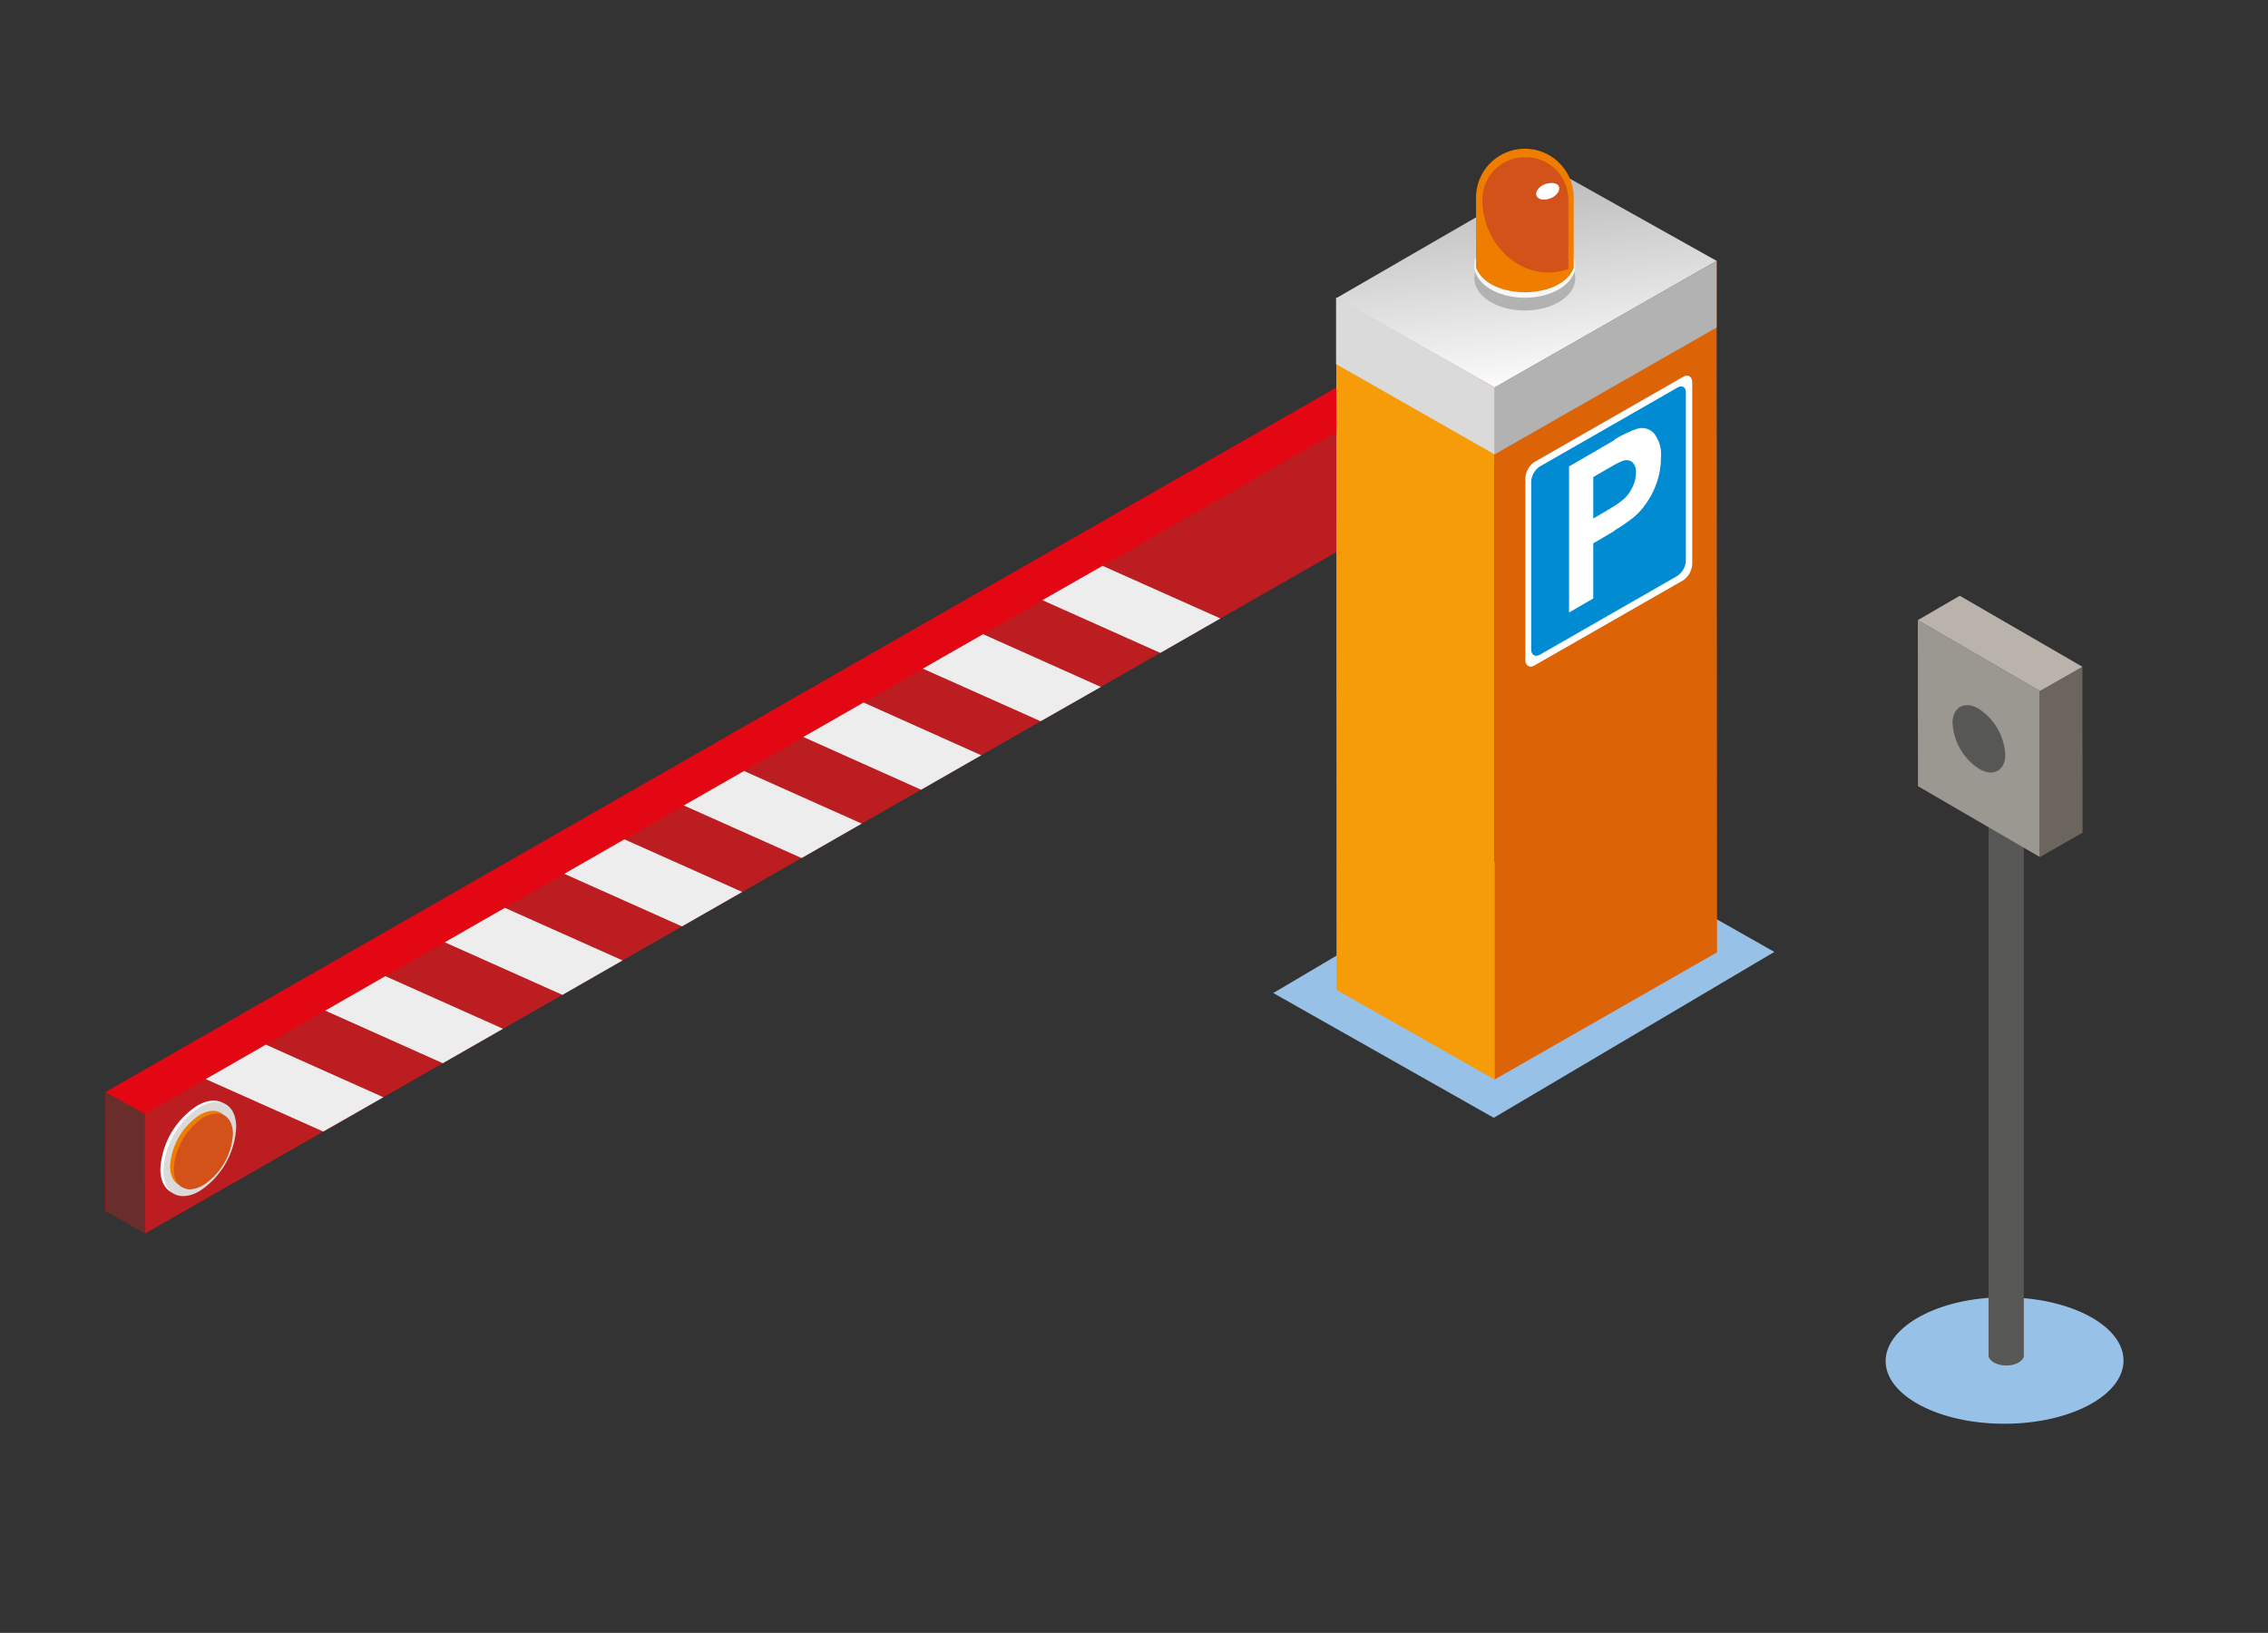 <svg id="_1" data-name="1" xmlns="http://www.w3.org/2000/svg" xmlns:xlink="http://www.w3.org/1999/xlink" viewBox="0 0 159.97 115.17"><rect x="0" y="0" width="159.97" height="115.17" fill="#333333" stroke="none"/><defs><style>.cls-1{fill:#e30613;}.cls-1,.cls-10,.cls-12,.cls-13,.cls-14,.cls-15,.cls-18,.cls-19,.cls-2,.cls-20,.cls-21,.cls-3,.cls-4,.cls-5,.cls-6,.cls-7,.cls-8,.cls-9{fill-rule:evenodd;}.cls-2{fill:#bc1d20;}.cls-3{fill:#692d2c;}.cls-4{fill:#ededed;}.cls-5{fill:#98c1e7;}.cls-6{fill:#f59c08;}.cls-7{fill:#dd6307;}.cls-8{fill:url(#linear-gradient);}.cls-11,.cls-9{fill:#fff;}.cls-10{fill:#008bd2;}.cls-12{fill:#dadada;}.cls-13{fill:#ef7d00;}.cls-14{fill:#d3521a;}.cls-15,.cls-16{fill:#b2b2b2;}.cls-17{fill:#f8f8f8;}.cls-18{fill:#575756;}.cls-19{fill:#9b9791;}.cls-20{fill:#6b655d;}.cls-21{fill:#bab3ab;}</style><linearGradient id="linear-gradient" x1="104.49" y1="-6.13" x2="109.52" y2="34.85" gradientUnits="userSpaceOnUse"><stop offset="0.16" stop-color="#858585"/><stop offset="0.83" stop-color="#fff"/></linearGradient></defs><title>parkingbarrier</title><polygon class="cls-1" points="107.89 28.02 7.45 85.46 7.44 85.01 7.44 77.02 100.39 23.82 107.89 28.02"/><polygon class="cls-2" points="110.66 29.56 10.22 87.01 10.22 86.55 10.22 78.56 103.17 25.37 110.66 29.56"/><polygon class="cls-3" points="10.22 87 10.22 78.56 7.44 77.02 7.46 85.44 10.22 87"/><polygon class="cls-4" points="73.52 42.33 81.84 46.05 86.08 43.62 77.77 39.91 73.52 42.33"/><polygon class="cls-4" points="65.09 47.16 73.4 50.87 77.65 48.45 69.34 44.73 65.09 47.16"/><polygon class="cls-4" points="56.66 51.98 64.97 55.7 69.21 53.27 60.91 49.55 56.66 51.98"/><polygon class="cls-4" points="48.23 56.81 56.54 60.52 60.78 58.09 52.48 54.38 48.23 56.81"/><polygon class="cls-4" points="39.8 61.63 48.1 65.34 52.35 62.91 44.04 59.2 39.8 61.63"/><polygon class="cls-4" points="31.37 66.46 39.67 70.17 43.91 67.74 35.61 64.03 31.37 66.46"/><polygon class="cls-4" points="22.94 71.28 31.23 74.99 35.48 72.56 27.18 68.85 22.94 71.28"/><polygon class="cls-4" points="14.51 76.11 22.8 79.81 27.04 77.39 18.75 73.68 14.51 76.11"/><polygon class="cls-5" points="125.15 67.14 105.36 78.84 89.81 70.04 109.61 58.33 125.15 67.14"/><polygon class="cls-6" points="105.42 76.14 105.42 27.33 94.25 21.03 94.27 69.82 105.42 76.14"/><polygon class="cls-7" points="121.08 18.4 105.42 27.33 105.42 76.14 121.11 67.17 121.08 18.4"/><polygon class="cls-8" points="121.08 18.4 105.42 27.33 94.25 21.03 109.76 12.06 121.08 18.4"/><path class="cls-9" d="M118.72,26.58l-10.48,6a1.48,1.48,0,0,0-.65,1.17V46.52c0,.43.29.62.65.41l10.48-6a1.49,1.49,0,0,0,.64-1.16V27C119.36,26.56,119.07,26.37,118.72,26.58Z"/><path class="cls-10" d="M118.33,27.33l-9.7,5.56A1.36,1.36,0,0,0,108,34V45.79c0,.4.27.58.61.39l9.7-5.56a1.38,1.38,0,0,0,.6-1.08V27.72C118.93,27.32,118.66,27.14,118.33,27.33Z"/><path class="cls-11" d="M113.88,31a8.65,8.65,0,0,1,1.56-.75,1.16,1.16,0,0,1,1.21.3,2.39,2.39,0,0,1,.5,1.72,5.28,5.28,0,0,1-.29,1.76,5.8,5.8,0,0,1-.72,1.43,4.94,4.94,0,0,1-.88,1,11.81,11.81,0,0,1-1.38.95V35.68a5.39,5.39,0,0,0,.78-.6,2.82,2.82,0,0,0,.53-.82,2.26,2.26,0,0,0,.2-.91.93.93,0,0,0-.28-.77.67.67,0,0,0-.68-.06,4.61,4.61,0,0,0-.55.26ZM110.67,43.2V32.9l2.74-1.59.47-.28v1.75l-.68.39-.82.48v2.92l.93-.54.57-.35v1.76l-.39.23-1.11.65v3.89Z"/><path class="cls-9" d="M13.89,78c1.42-.84,2.57-.2,2.57,1.43a5.7,5.7,0,0,1-2.57,4.44c-1.42.84-2.58.19-2.58-1.43A5.71,5.71,0,0,1,13.89,78Z"/><path class="cls-12" d="M14.09,78.08c1.42-.83,2.57-.19,2.57,1.43A5.71,5.71,0,0,1,14.09,84c-1.42.83-2.57.19-2.57-1.43A5.72,5.72,0,0,1,14.09,78.08Z"/><path class="cls-13" d="M14.09,78.64c1.15-.67,2.08-.15,2.08,1.16a4.61,4.61,0,0,1-2.08,3.6c-1.15.68-2.09.16-2.09-1.16A4.65,4.65,0,0,1,14.09,78.64Z"/><path class="cls-14" d="M14.34,78.83c1.15-.67,2.09-.15,2.09,1.16a4.64,4.64,0,0,1-2.09,3.6c-1.15.67-2.08.15-2.08-1.16A4.63,4.63,0,0,1,14.34,78.83Z"/><polygon class="cls-15" points="105.42 32.05 121.08 23.1 121.08 18.4 105.42 27.33 105.42 32.05"/><polygon class="cls-12" points="105.42 32.05 94.24 25.68 94.24 20.98 105.42 27.33 105.42 32.05"/><ellipse class="cls-16" cx="107.55" cy="19.63" rx="3.56" ry="2.27"/><ellipse class="cls-17" cx="107.55" cy="18.73" rx="3.56" ry="2.27"/><path class="cls-13" d="M107.55,10.49h0a3.45,3.45,0,0,0-3.44,3.44v4.95c.91,2.34,6.07,2.28,6.89,0V13.93A3.45,3.45,0,0,0,107.55,10.49Z"/><path class="cls-14" d="M107.55,11.09h0a3,3,0,0,0-3,3c0,3.28,3,6,6.07,4.87V14.12A3,3,0,0,0,107.55,11.09Z"/><path class="cls-9" d="M108.94,13c-.43.18-.68.55-.56.82s.56.34,1,.16.68-.55.57-.83S109.37,12.85,108.94,13Z"/><path class="cls-5" d="M141.37,91.5c4.65,0,8.41,2,8.41,4.46s-3.76,4.46-8.41,4.46S133,98.42,133,96,136.73,91.5,141.37,91.5Z"/><path class="cls-18" d="M141.5,50.31h0a1.25,1.25,0,0,0-1.24,1.25V95.68c.33.85,2.2.83,2.49,0V51.56A1.25,1.25,0,0,0,141.5,50.31Z"/><polygon class="cls-19" points="143.88 60.45 143.88 48.74 135.27 43.74 135.28 55.45 143.88 60.45"/><polygon class="cls-20" points="146.88 47.03 143.88 48.74 143.88 60.45 146.89 58.73 146.88 47.03"/><polygon class="cls-21" points="146.88 47.03 143.88 48.74 135.27 43.74 138.23 42.02 146.88 47.03"/><path class="cls-18" d="M139.58,50c-1-.6-1.86-.13-1.86,1a4.12,4.12,0,0,0,1.86,3.22c1,.6,1.86.14,1.86-1A4.15,4.15,0,0,0,139.58,50Z"/></svg>
